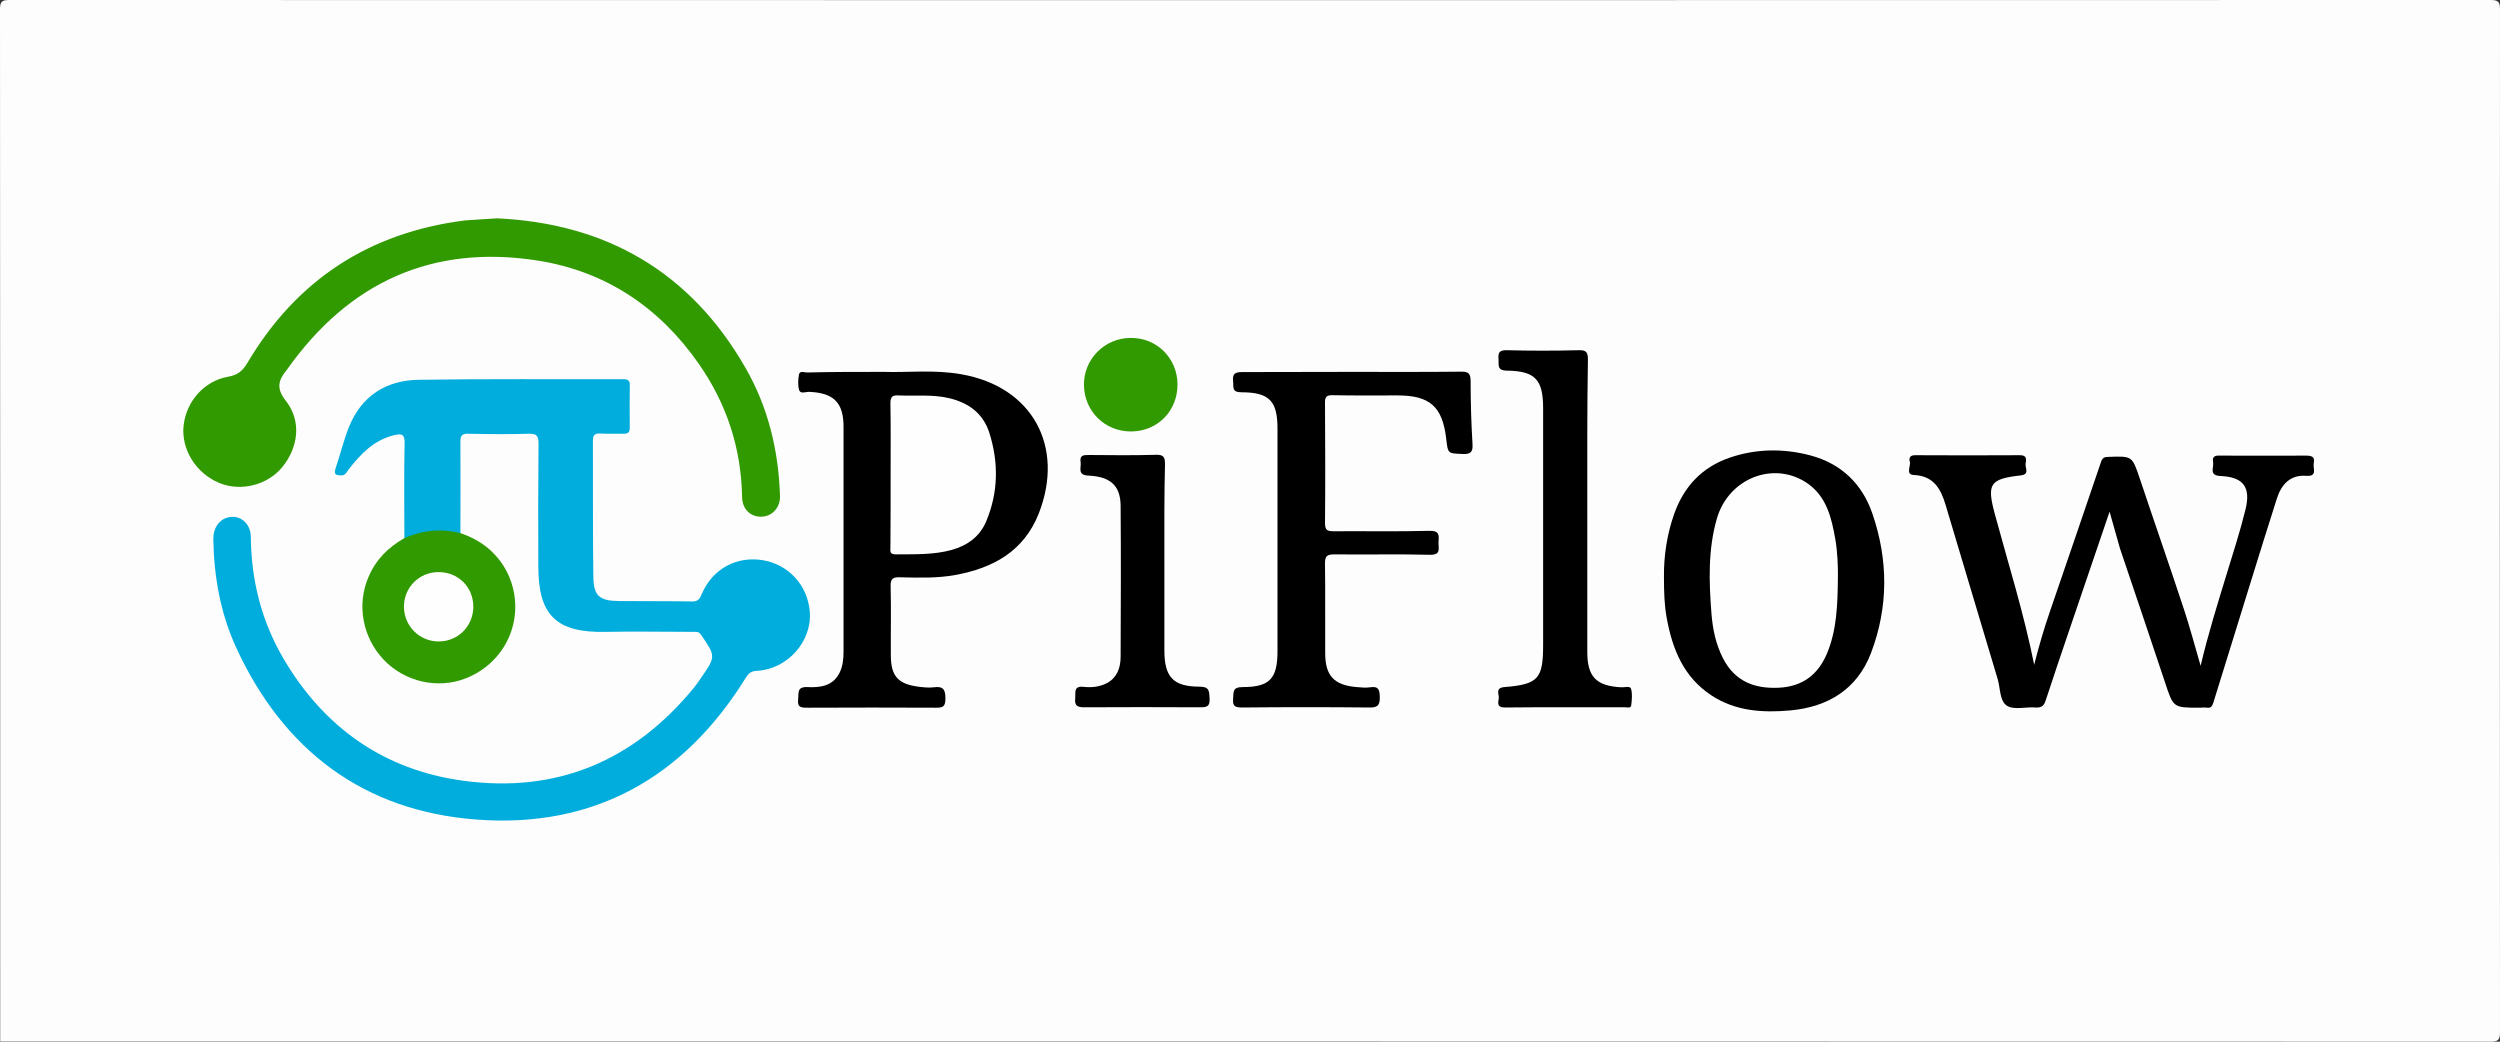 <?xml version="1.0" encoding="utf-8"?>
<!-- Generator: Adobe Illustrator 26.0.3, SVG Export Plug-In . SVG Version: 6.00 Build 0)  -->
<svg version="1.1" id="图层_1" xmlns="http://www.w3.org/2000/svg" xmlns:xlink="http://www.w3.org/1999/xlink" x="0px" y="0px"
	 viewBox="0 0 1200 500" style="enable-background:new 0 0 1200 500;" xml:space="preserve">
<rect x="0" y="0" width="1200" height="500" fill="#333333" stroke="none"/>
<style type="text/css">
	.st0{fill:#FDFDFD;}
	.st1{fill:#00ADDC;}
	.st2{fill:#319A00;}
	.st3{fill:#FEFEFE;}
</style>
<g>
	<path class="st0" d="M0.1,499.9c0-165.1,0-330.2-0.1-495.3C0,0.8,0.8,0,4.6,0c396.9,0.1,793.9,0.1,1190.8,0c3.7,0,4.6,0.8,4.6,4.6
		c-0.1,163.6-0.1,327.2,0,490.8c0,3.7-0.8,4.6-4.6,4.6C797,499.9,398.5,499.9,0.1,499.9z"/>
	<path class="st1" d="M194.1,258.3c0-15.2-0.2-30.3,0.1-45.5c0.1-4.4-1.3-4.8-5.1-3.9c-9.7,2.4-16,9-21.8,16.5
		c-1,1.3-1.5,2.9-3.7,2.8c-2.3-0.1-3.4-0.4-2.6-3.1c2.2-6.6,3.9-13.5,6.4-19.9c6-15.1,17.8-22.7,33.7-22.9c32.7-0.5,65.3-0.2,98-0.3
		c2.3,0,3.3,0.6,3.2,3.1c-0.1,6.7-0.1,13.3,0,20c0,2.5-0.9,3.2-3.2,3.1c-3.7-0.1-7.3,0.1-11-0.1c-2.5-0.1-3.5,0.6-3.5,3.3
		c0.1,21.7-0.1,43.3,0.2,65c0.1,9.7,2.8,12,12.4,12.1c11.7,0.1,23.3,0,35,0.2c3.2,0.1,3.8-1.7,4.8-3.9c5.1-11.8,16.7-18,29.2-15.9
		c12.3,2.1,21.4,11.9,22.5,24.6c1.2,14.3-10.6,27.7-25.4,28.5c-2.7,0.1-3.9,1.1-5.3,3.3c-29.7,48-73,72.3-129.1,68.1
		c-54.2-4-92.9-33.2-115.6-82.7c-7.5-16.4-10.6-33.9-10.9-51.9c-0.1-5.3,2.7-9.3,6.9-10.4c5.8-1.6,11.1,2.8,11.1,9.4
		c0.2,20.5,5,39.9,15.3,57.7c19.5,33.6,48.6,54.2,87,59.3c44.8,6,81.7-9.7,110.3-44.6c1.2-1.4,2.2-2.9,3.2-4.4
		c7.5-10.7,7.4-10.7,0.3-21.1c-1.1-1.7-2.4-1.4-3.8-1.4c-14,0-28-0.3-42,0c-23.5,0.5-32.3-7.8-32.3-31.3c-0.1-19.7-0.1-39.3,0.1-59
		c0-3.5-0.6-4.9-4.6-4.8c-9.7,0.3-19.3,0.2-29,0c-3.1-0.1-3.9,0.8-3.9,3.9c0.1,14.7,0,29.3,0,44c-1.1,1.1-2.5,0.8-3.8,0.7
		c-6.7-0.3-13.3-0.7-19.7,1.8C196.4,258.9,195.2,258.9,194.1,258.3z"/>
	<path class="st2" d="M238.6,104.8c52.1,2.4,92.7,25.5,119.2,71.7c10.9,18.9,15.9,39.7,16.6,61.5c0.2,5.5-3.6,9.8-8.8,10
		c-5.4,0.2-9.3-3.6-9.4-9.4c-0.4-23.5-7.4-44.8-20.8-64c-18.9-27.1-44.6-44.3-77.1-49.5c-50.8-8-90.8,10.4-120.4,52.1
		c-0.2,0.3-0.4,0.6-0.6,0.8c-3.9,4.8-4.6,8.7-0.1,14.4c7.5,9.5,6.2,22.1-1.7,31.8c-7.1,8.7-20,11.9-30.3,7.6
		c-11.1-4.6-18.2-16-17.1-27.3c1.2-11.8,9.9-21.7,21.5-23.7c4.5-0.8,6.8-2.7,9.2-6.7c23.6-39.8,58.5-62.5,104.4-68.3
		C228.1,105.4,233,105.2,238.6,104.8z"/>
	<path d="M1012.6,245.6c-6.7,19.6-13.1,38.5-19.5,57.3c-3.7,11-7.5,22-11.1,33.1c-0.8,2.6-1.9,3.8-4.9,3.6
		c-4.6-0.4-10.2,1.3-13.7-0.8c-3.6-2.2-3.2-8.4-4.5-12.8c-8.4-27.8-16.6-55.7-25-83.6c-2.3-7.7-5.7-14-15.3-14.4
		c-4.1-0.2-1.3-4.2-1.9-6.4c-0.5-1.8,0.1-3.1,2.5-3.1c16.8,0.1,33.7,0.1,50.5,0c3.4,0,2.9,2.3,2.6,4c-0.4,2,2.2,5.2-2.4,5.7
		c-14.8,1.7-16.3,4-12.4,18.5c6.5,24,14,47.8,18.9,72.4c2.2-8.7,4.7-17.3,7.6-25.7c8.2-23.9,16.4-47.8,24.5-71.7
		c0.7-2,1.7-2.4,3.6-2.4c11.5-0.4,11.3-0.5,15.1,10.7c7,21,14.3,41.8,21.2,62.8c2.8,8.5,5.1,17.2,7.9,26.8
		c3.6-15.3,8-29.3,12.3-43.4c3.2-10.5,6.6-20.9,9.2-31.5c2.7-10.8-0.9-15.7-11.8-16.2c-5.9-0.2-3.3-4-3.7-6.5
		c-0.7-3.8,2-3.3,4.3-3.3c13.3,0,26.7,0.1,40,0c2.8,0,4.7,0.3,4,3.7c-0.5,2.4,2,6.4-3.6,6c-7.8-0.6-12,4.3-14.1,10.9
		c-8.3,26-16.2,52-24.3,78c-2.1,6.7-4.1,13.3-6.2,20c-0.5,1.6-1.2,2.7-3.1,2.4c-1.1-0.2-2.3,0-3.5,0c-12.7,0-12.6,0-16.6-12.2
		c-7.1-21.4-14.4-42.8-21.6-64.2C1015.9,257.6,1014.5,252,1012.6,245.6z"/>
	<path d="M424.4,178.5c11,0.4,24.2-1.2,37.3,1.2c33.8,6,49.5,34.6,36.9,66.8c-7.2,18.2-22,26.2-40.1,29.5
		c-8.7,1.6-17.6,1.3-26.4,1.1c-3.2-0.1-4.7,0.4-4.6,4.2c0.3,11.2,0,22.3,0.1,33.5c0.1,9.8,3.5,13.5,13.1,14.8c2.5,0.3,5,0.6,7.5,0.3
		c4.8-0.7,5.7,1.4,5.6,5.8c-0.1,3.5-1.3,4-4.4,4c-20.5-0.1-41-0.1-61.5,0c-2.9,0-5.3,0.2-4.8-4c0.4-3-0.8-6.1,4.5-5.9
		c6,0.3,12.2-0.4,15.4-6.9c1.6-3.2,1.9-6.7,1.9-10.2c0-36,0-72,0-107.9c0-11.5-4.7-16.2-16.4-16.7c-1.7-0.1-4.3,1.2-4.9-0.9
		c-0.7-2.3-0.5-5-0.1-7.4c0.4-2,2.5-1,3.9-1C398.9,178.5,410.6,178.5,424.4,178.5z"/>
	<path d="M648.7,178.5c17.5,0,35,0.1,52.5-0.1c3.9-0.1,4.7,1.1,4.7,4.7c0,10,0.3,20,0.9,30c0.3,4.1-1.1,5-4.9,4.8
		c-6.9-0.3-6.9-0.1-7.7-7.2c-1.8-15.5-7.8-20.9-23.4-20.9c-10.3,0-20.7,0.1-31-0.1c-3.1-0.1-3.9,0.8-3.8,3.9
		c0.1,19.1,0.2,38.3,0,57.4c0,3.5,1.1,4,4.2,4c15.3-0.1,30.7,0.2,46-0.2c4.9-0.1,4.5,2.3,4.3,5.4c-0.2,2.8,1.5,6.2-4.1,6.1
		c-15.3-0.4-30.6,0-46-0.2c-3.6,0-4.4,1-4.4,4.4c0.2,14.3,0,28.6,0.1,43c0,10.9,4.3,15.4,15.1,16.3c2.2,0.2,4.4,0.4,6.5,0.1
		c3.9-0.6,4.5,1,4.6,4.6c0.1,4.2-1.1,5.2-5.3,5.1c-20.2-0.2-40.3-0.2-60.5,0c-3.1,0-5-0.2-4.6-4.1c0.3-3.2-0.5-5.7,4.6-5.7
		c13,0,16.7-4.1,16.7-17.2c0-35.6,0-71.3,0-106.9c0-13.2-3.9-17.4-17.3-17.4c-4.8,0-3.7-2.6-4-5.3c-0.4-3.6,0.9-4.4,4.4-4.4
		C613.8,178.6,631.3,178.5,648.7,178.5z"/>
	<path d="M798.7,276.9c-0.1-9.6,1.3-20,4.9-30.2c4.7-13.2,13.3-22.4,26.6-27c12.8-4.4,25.9-4.5,38.8-1.1
		c14.7,3.9,24.8,13.6,29.7,27.8c7.7,22.3,7.8,44.9-0.6,67c-6.6,17.3-20.4,25.9-38.7,27.6c-13.3,1.2-26.3,0.4-37.9-7.2
		c-13.4-8.8-18.8-22.3-21.5-37.3C798.9,290.4,798.7,284.3,798.7,276.9z"/>
	<path d="M761.9,244c0,23,0,46,0,68.9c0,12,4.3,16.4,16.4,17c1.6,0.1,4.1-0.8,4.6,0.7c0.7,2.4,0.4,5.3,0.1,7.9c-0.2,1.6-1.9,1-2.9,1
		c-19.3,0-38.6-0.1-57.9,0.1c-3.8,0-3.1-2.4-2.8-4.3c0.3-2-1.9-5.1,2.7-5.5c16.3-1.3,18.6-4,18.6-20.3c0-37.8,0-75.6,0-113.4
		c0-13.9-3.7-18-17.5-18.2c-4.8-0.1-3.7-2.8-3.9-5.5c-0.3-3,0.3-4.4,4-4.3c11.5,0.3,23,0.3,34.5,0c3.6-0.1,4.4,1,4.4,4.4
		C761.8,196.4,761.9,220.2,761.9,244z"/>
	<path class="st2" d="M194.1,258.3c8.7-3.8,17.6-4.7,26.9-2.4c19.7,6.6,26.9,23.3,26.3,36.9c-0.6,14.5-9.7,27.3-23.7,32.8
		c-13.5,5.3-29.3,1.7-39.4-8.9c-10.2-10.7-13.1-26.5-7.3-39.8C180.4,268.6,186.4,262.7,194.1,258.3z"/>
	<path d="M558.9,268.8c0,14.5,0,29,0,43.4c0,12.7,4.2,17.4,16.9,17.4c4.7,0,4.6,2.1,4.8,5.6c0.3,4.4-1.9,4.3-5.1,4.3
		c-18.3-0.1-36.6-0.1-54.9,0c-3.3,0-4.9-0.6-4.5-4.3c0.3-2.8-1-6.1,4.2-5.5c3.7,0.4,7.7,0,11.2-1.9c4.7-2.6,6.3-7.2,6.4-12.2
		c0.1-24.3,0.2-48.6,0-72.9c-0.1-9.4-4.7-13.9-15.3-14.4c-5.7-0.2-3.5-3.8-3.9-6.4c-0.6-3.6,1.6-3.5,4.2-3.5
		c10.7,0.1,21.3,0.2,32-0.1c3.7-0.1,4.3,1.2,4.3,4.5C558.8,238.2,558.9,253.5,558.9,268.8z"/>
	<path class="st2" d="M565.2,184.4c0.1,12.8-9.5,22.6-22.2,22.7c-12.6,0.1-22.5-9.6-22.7-22.2c-0.2-12.4,9.8-22.6,22.3-22.7
		C555.2,162,565.1,171.9,565.2,184.4z"/>
	<path class="st3" d="M427.5,227.6c0-11.3,0.1-22.6-0.1-33.9c0-3,0.7-4.1,3.8-3.9c8.1,0.4,16.3-0.6,24.3,1.3
		c9.4,2.2,16.4,7.3,19.4,16.7c4.5,14.3,4.3,28.5-1.5,42.4c-3.1,7.4-9.1,11.7-16.7,13.8c-8.8,2.4-17.8,2-26.8,2.1
		c-3.1,0-2.5-1.8-2.5-3.6C427.5,250.9,427.5,239.2,427.5,227.6z"/>
	<path class="st3" d="M882.2,276c-0.1,14.9-0.6,26.6-5.3,37.8c-4.3,10.1-11.7,15.7-22.9,16.3c-11.8,0.6-21.2-3-26.9-14
		c-3.5-6.8-5-14-5.6-21.6c-1.2-15.3-1.7-30.7,2.6-45.6c5.7-19.6,27.7-27.9,43.6-16.8c9.1,6.4,11.4,16.4,13.2,26.4
		C882.1,265.3,882.2,272.2,882.2,276z"/>
	<path class="st3" d="M227.2,291.3c-0.1,9.4-7.5,16.7-16.8,16.6c-9.1-0.1-16.4-7.4-16.5-16.5c-0.1-9.4,7.3-16.8,16.6-16.8
		C220,274.6,227.2,281.8,227.2,291.3z"/>
</g>
</svg>
